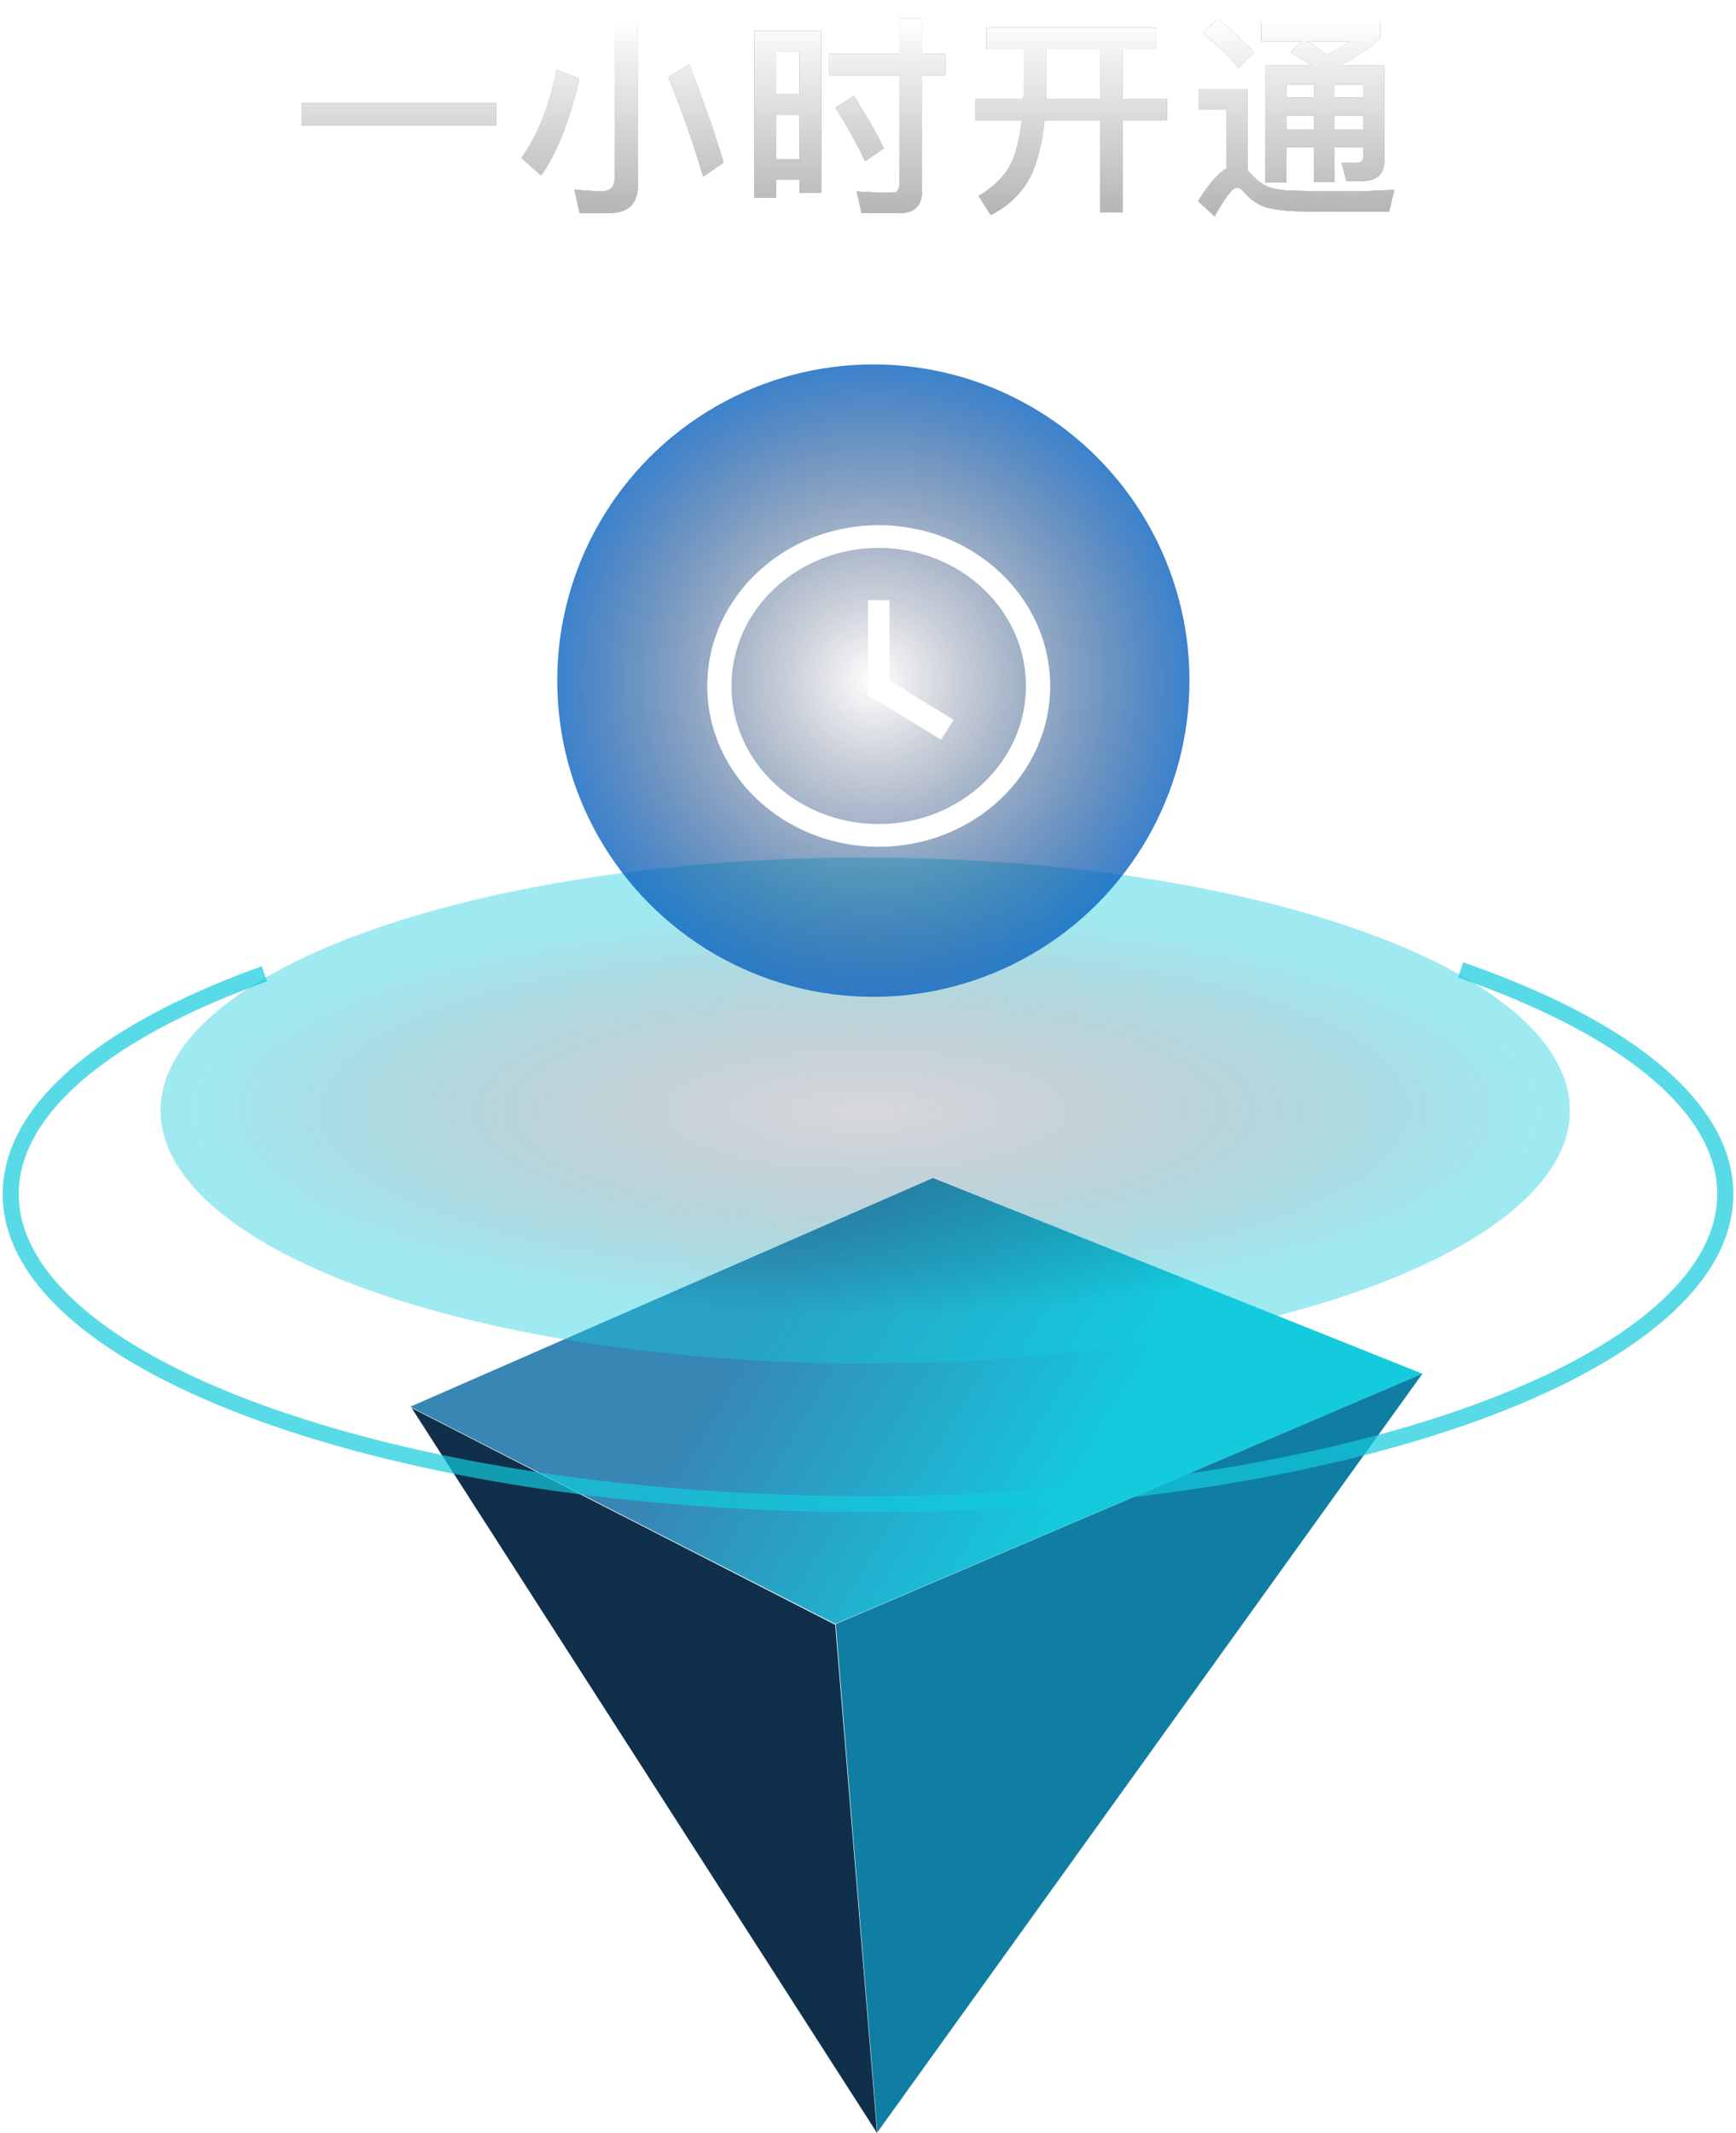 <?xml version="1.0" encoding="UTF-8"?>
<svg width="162px" height="199px" viewBox="0 0 162 199" version="1.1" xmlns="http://www.w3.org/2000/svg" xmlns:xlink="http://www.w3.org/1999/xlink">
    <!-- Generator: Sketch 53 (72520) - https://sketchapp.com -->
    <title>分组 12</title>
    <desc>Created with Sketch.</desc>
    <defs>
        <linearGradient x1="30.392%" y1="44.971%" x2="70.57%" y2="55.614%" id="linearGradient-1">
            <stop stop-color="#3786B4" offset="0%"></stop>
            <stop stop-color="#13CBDD" offset="100%"></stop>
        </linearGradient>
        <radialGradient cx="50%" cy="50%" fx="50%" fy="50%" r="40.256%" gradientTransform="translate(0.5,0.5),scale(0.359,1),rotate(90),scale(1,3.315),translate(-0.5,-0.5)" id="radialGradient-2">
            <stop stop-color="#000420" stop-opacity="0.155" offset="0%"></stop>
            <stop stop-color="#13CBDD" stop-opacity="0.408" offset="100%"></stop>
        </radialGradient>
        <radialGradient cx="50%" cy="50%" fx="50%" fy="50%" r="63.375%" id="radialGradient-3">
            <stop stop-color="#000420" stop-opacity="0" offset="0%"></stop>
            <stop stop-color="#0A7AEA" offset="100%"></stop>
        </radialGradient>
        <linearGradient x1="50%" y1="0%" x2="50%" y2="100%" id="linearGradient-4">
            <stop stop-color="#FFFFFF" offset="0%"></stop>
            <stop stop-color="#B4B4B4" offset="100%"></stop>
        </linearGradient>
        <path d="M27.127,7.62 L45.307,7.62 L45.307,9.7 L27.127,9.7 L27.127,7.62 Z M55.976,17.86 L53.096,17.86 L52.596,15.68 C53.516,15.78 54.376,15.84 55.176,15.84 C55.956,15.84 56.356,15.44 56.356,14.64 L56.356,-0.12 L58.536,-0.12 L58.536,15.2 C58.536,16.96 57.676,17.86 55.976,17.86 Z M50.956,4.52 L53.056,5.34 C52.156,9.26 50.976,12.28 49.496,14.36 L47.656,12.74 C49.156,10.68 50.256,7.94 50.956,4.52 Z M63.296,4 C64.676,7.5 65.756,10.56 66.516,13.16 L64.616,14.48 C63.816,11.7 62.736,8.6 61.376,5.2 L63.296,4 Z M75.625,0.9 L75.625,15.98 L73.625,15.98 L73.625,14.78 L71.445,14.78 L71.445,16.46 L69.405,16.46 L69.405,0.9 L75.625,0.9 Z M71.445,12.84 L73.625,12.84 L73.625,8.7 L71.445,8.7 L71.445,12.84 Z M71.445,6.76 L73.625,6.76 L73.625,2.8 L71.445,2.8 L71.445,6.76 Z M78.685,6.96 C79.885,8.84 80.825,10.46 81.465,11.84 L79.725,13.04 C79.045,11.56 78.125,9.88 76.965,8.04 L78.685,6.96 Z M82.985,17.88 L79.405,17.88 L78.945,15.86 C80.105,15.94 81.205,15.98 82.245,15.98 C82.685,15.98 82.925,15.74 82.925,15.26 L82.925,5.04 L76.365,5.04 L76.365,3.02 L82.925,3.02 L82.925,-0.26 L85.045,-0.26 L85.045,3.02 L87.205,3.02 L87.205,5.04 L85.045,5.04 L85.045,15.78 C85.045,17.18 84.345,17.88 82.985,17.88 Z M91.055,0.58 L106.895,0.58 L106.895,2.6 L103.755,2.6 L103.755,7.2 L107.895,7.2 L107.895,9.22 L103.755,9.22 L103.755,17.8 L101.655,17.8 L101.655,9.22 L96.475,9.22 C96.275,11.18 95.875,12.84 95.295,14.18 C94.515,15.86 93.235,17.16 91.455,18.06 L90.315,16.28 C91.935,15.34 93.015,14.16 93.575,12.76 C93.935,11.76 94.195,10.58 94.355,9.22 L90.035,9.22 L90.035,7.2 L94.495,7.2 C94.495,7.08 94.515,6.98 94.515,6.86 L94.515,2.6 L91.055,2.6 L91.055,0.58 Z M96.635,2.6 L96.635,6.86 C96.635,6.98 96.615,7.08 96.615,7.2 L101.655,7.2 L101.655,2.6 L96.635,2.6 Z M112.644,-0.26 C113.964,0.8 115.104,1.86 116.024,2.9 L114.564,4.34 C113.784,3.34 112.664,2.24 111.224,1.08 L112.644,-0.26 Z M124.044,17.76 C122.944,17.76 121.744,17.74 120.464,17.72 C119.164,17.7 118.104,17.58 117.264,17.38 C116.464,17.14 115.764,16.68 115.164,16 C114.884,15.66 114.644,15.5 114.424,15.5 C114.024,15.5 113.344,16.38 112.344,18.18 L110.804,16.76 C111.804,15.16 112.684,14.14 113.484,13.7 L113.484,8.22 L110.844,8.22 L110.844,6.3 L115.424,6.3 L115.424,13.9 L115.644,14.12 C116.104,14.64 116.564,15.04 117.044,15.3 C117.624,15.6 118.504,15.76 119.684,15.8 C120.844,15.82 122.184,15.84 123.744,15.84 C124.744,15.84 125.744,15.82 126.784,15.82 C127.804,15.78 128.584,15.74 129.124,15.7 L128.624,17.76 L124.044,17.76 Z M120.504,1.86 L116.724,1.86 L116.724,0.14 L127.784,0.14 L127.784,1.6 C126.644,2.56 125.424,3.4 124.104,4.1 L124.144,4.14 L128.184,4.14 L128.184,13 C128.184,14.24 127.504,14.88 126.144,14.88 L124.644,14.88 L124.184,13.16 L125.564,13.22 C126.004,13.22 126.224,13 126.224,12.58 L126.224,11.74 L123.544,11.74 L123.544,14.98 L121.624,14.98 L121.624,11.74 L119.024,11.74 L119.024,15 L117.064,15 L117.064,4.14 L121.504,4.14 C120.884,3.74 120.204,3.32 119.444,2.9 L120.504,1.86 Z M122.844,3.14 C123.604,2.74 124.304,2.32 124.964,1.86 L120.964,1.86 C121.644,2.3 122.284,2.72 122.844,3.14 Z M119.024,8.8 L119.024,10.06 L121.624,10.06 L121.624,8.8 L119.024,8.8 Z M123.544,8.8 L123.544,10.06 L126.224,10.06 L126.224,8.8 L123.544,8.8 Z M126.224,7.12 L126.224,5.86 L123.544,5.86 L123.544,7.12 L126.224,7.12 Z M121.624,7.12 L121.624,5.86 L119.024,5.86 L119.024,7.12 L121.624,7.12 Z" id="path-5"></path>
        <filter x="-1.5%" y="-8.1%" width="102.9%" height="116.3%" filterUnits="objectBoundingBox" id="filter-6">
            <feOffset dx="0" dy="0" in="SourceAlpha" result="shadowOffsetOuter1"></feOffset>
            <feGaussianBlur stdDeviation="0.5" in="shadowOffsetOuter1" result="shadowBlurOuter1"></feGaussianBlur>
            <feColorMatrix values="0 0 0 0 0   0 0 0 0 0   0 0 0 0 0  0 0 0 0.533 0" type="matrix" in="shadowBlurOuter1"></feColorMatrix>
        </filter>
    </defs>
    <g id="paas" stroke="none" stroke-width="1" fill="none" fill-rule="evenodd">
        <g id="分组-12" transform="translate(1, 2)">
            <g id="分组-7" transform="translate(0, 32)">
                <g id="Group-31" transform="translate(0, 46)">
                    <g id="Group-27" transform="translate(37.282, 29.904)">
                        <polygon id="Path-40" fill="url(#linearGradient-1)" points="48.782 2.98217376e-14 0 21.34 39.659 41.598 94.468 18.267"></polygon>
                        <polygon id="Path-41" fill="#102F4B" points="0.132 21.457 43.567 89.105 39.657 41.683"></polygon>
                        <polygon id="Path-42" fill="#107EA3" points="94.451 18.262 43.595 89.029 39.709 41.614"></polygon>
                    </g>
                    <path d="M23.677,10.855 C21.976,11.465 20.351,12.102 18.806,12.764 C7.072,17.799 0,24.301 0,31.401 C0,47.379 35.817,60.332 80,60.332 C124.183,60.332 160,47.379 160,31.401 C160,23.937 152.184,17.133 139.35,12.001 C138.049,11.481 136.696,10.977 135.295,10.493" id="Oval-17-Copy" stroke="#13CBDD" stroke-width="1.5" opacity="0.7"></path>
                    <ellipse id="Oval-17" fill="url(#radialGradient-2)" cx="79.741" cy="23.608" rx="65.761" ry="23.608"></ellipse>
                </g>
                <g id="Group-32" transform="translate(51, 0)" fill="url(#radialGradient-3)">
                    <circle id="Oval-18" cx="29.5" cy="29.5" r="29.5"></circle>
                </g>
                <g id="shijian" transform="translate(65, 15)" fill="#FFFFFF" fill-rule="nonzero">
                    <path d="M16,2.118 C23.586,2.118 29.741,7.888 29.741,15 C29.741,22.112 23.586,27.882 16,27.882 C8.414,27.882 2.259,22.112 2.259,15 C2.259,7.888 8.414,2.118 16,2.118 L16,2.118 Z M16,0 C7.172,0 0,6.724 0,15 C0,23.276 7.172,30 16,30 C24.828,30 32,23.276 32,15 C32,6.724 24.828,0 16,0 Z" id="形状"></path>
                    <polygon id="路径" points="17 7 15 7 15 16 17 16"></polygon>
                    <polygon id="路径" points="16.193 14 15 15.849 21.807 20 23 18.169 16.193 14"></polygon>
                </g>
            </g>
            <g id="一小时开通" fill-rule="nonzero">
                <use fill="black" fill-opacity="1" filter="url(#filter-6)" xlink:href="#path-5"></use>
                <use fill="#FFFFFF" xlink:href="#path-5"></use>
                <use fill="url(#linearGradient-4)" xlink:href="#path-5"></use>
            </g>
        </g>
    </g>
</svg>